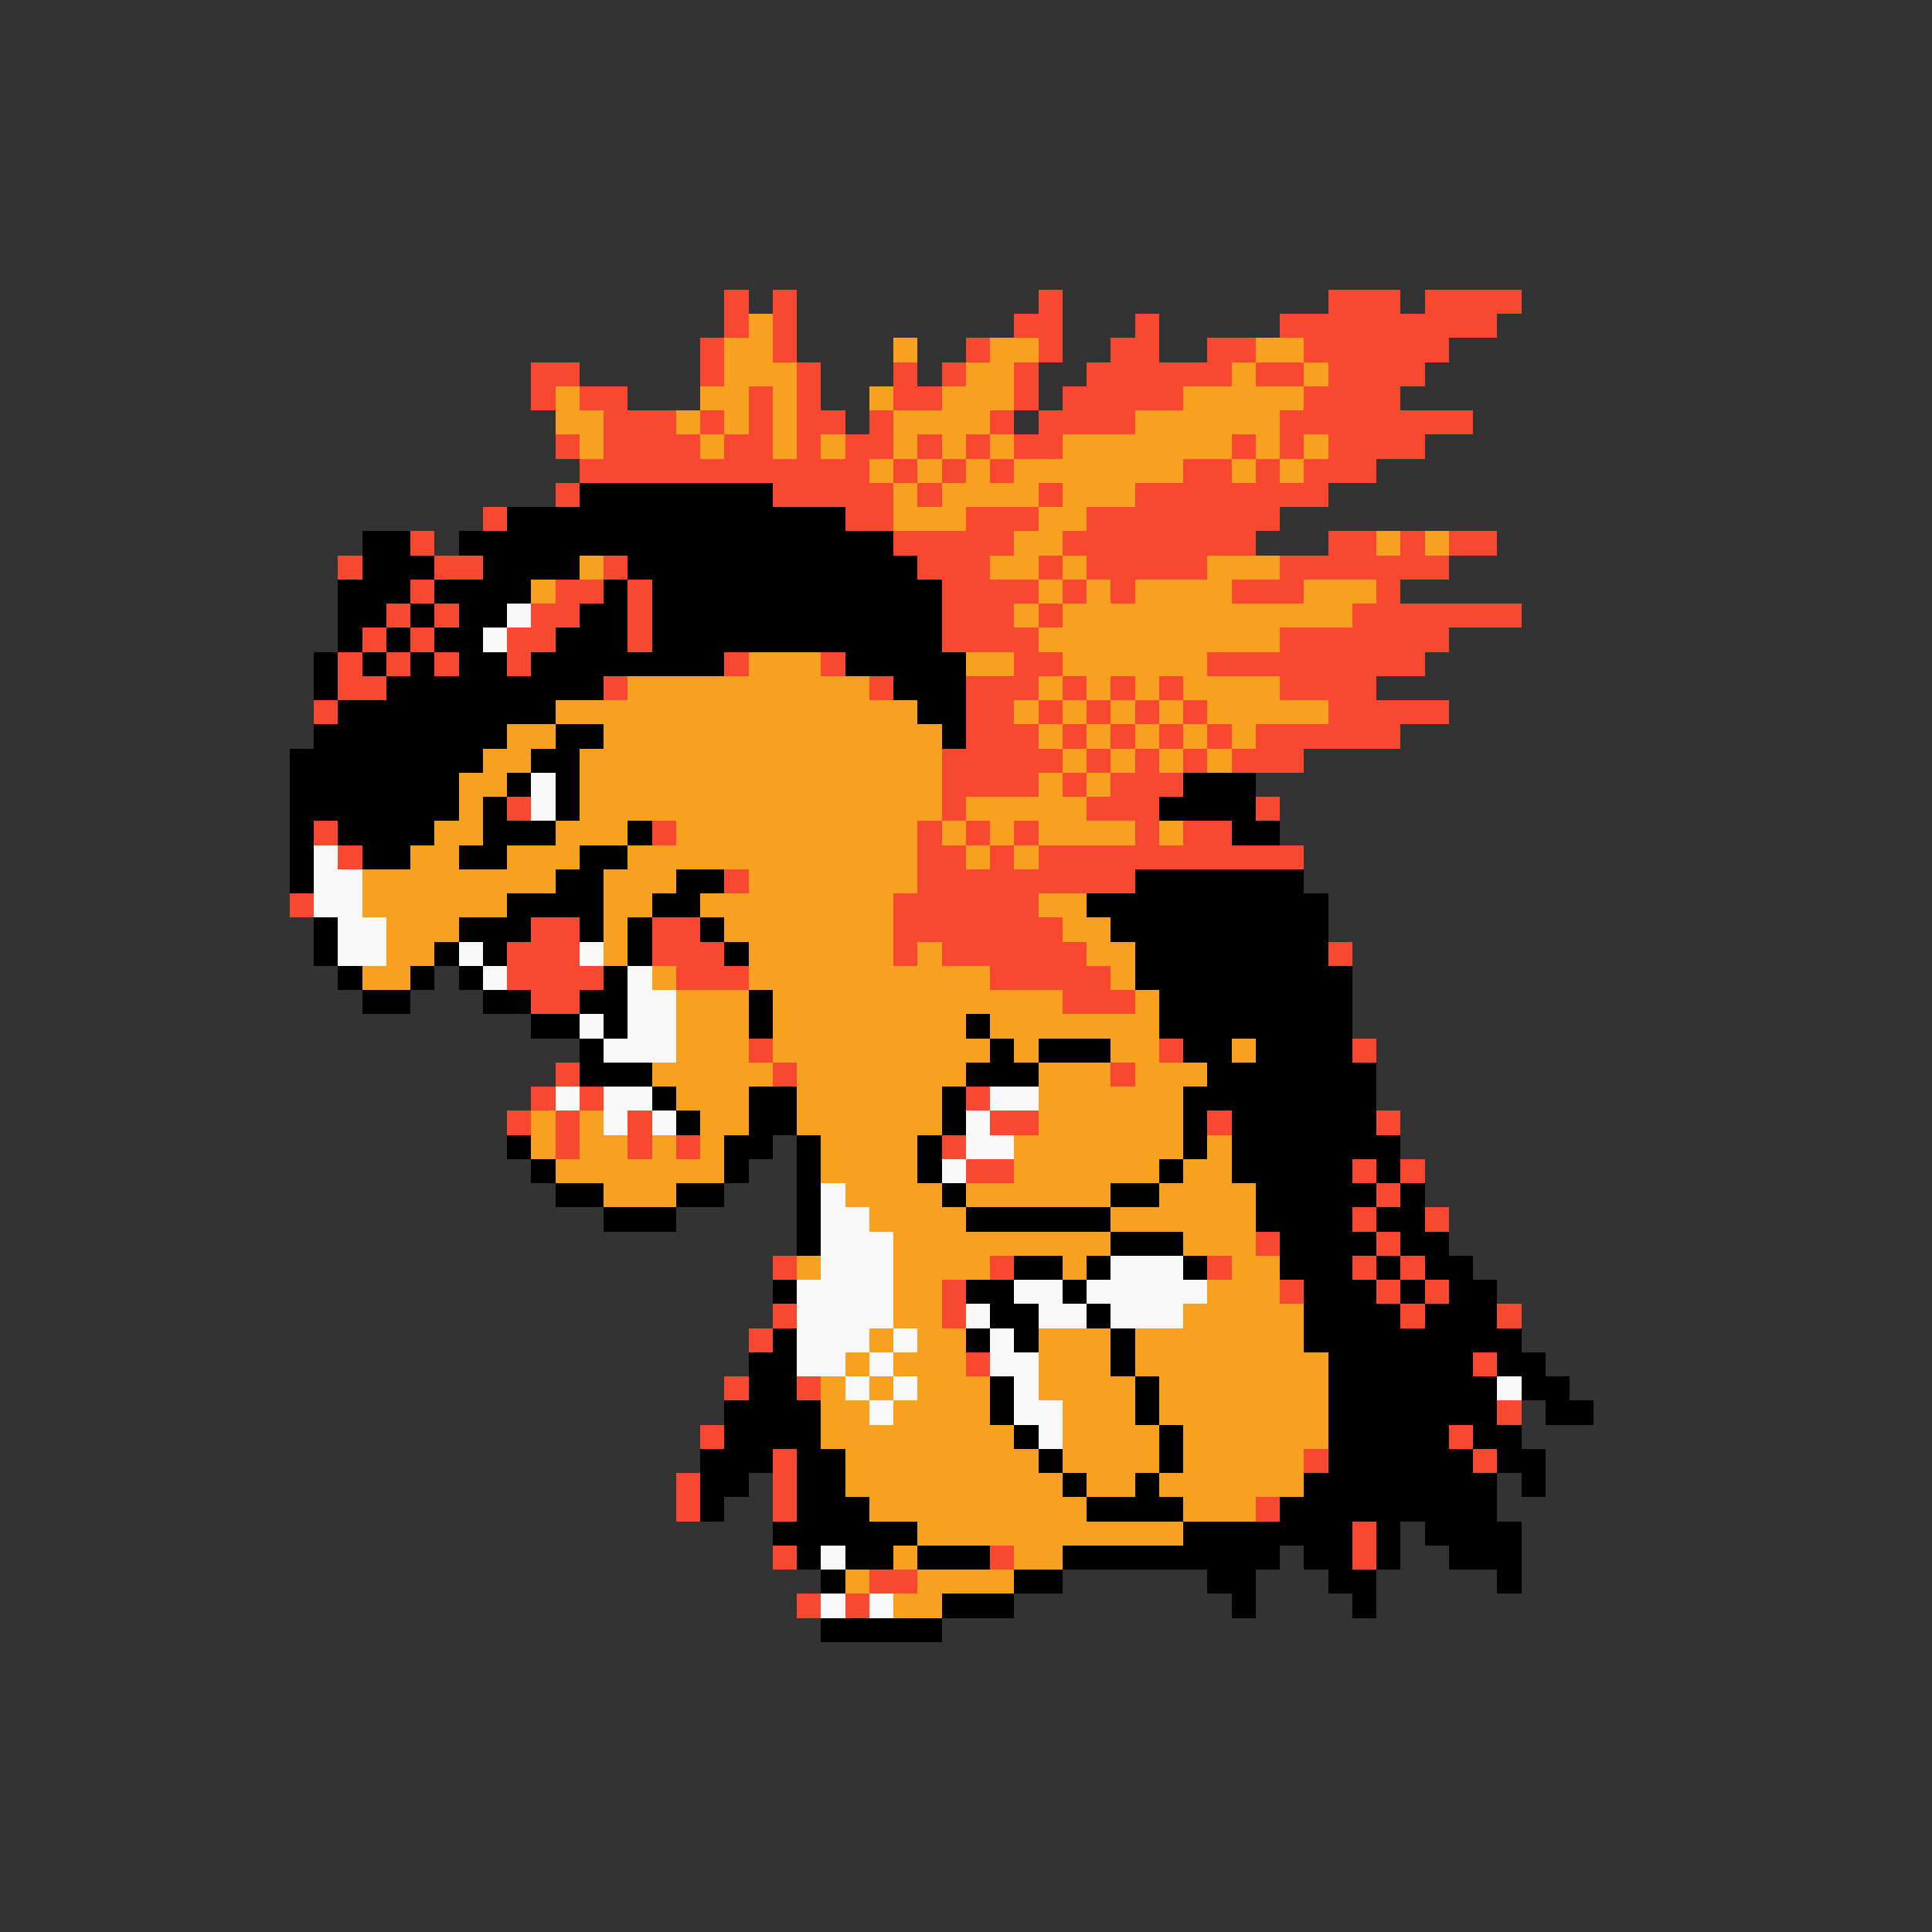 <svg xmlns="http://www.w3.org/2000/svg" viewBox="0 -0.5 80 80" shape-rendering="crispEdges">
<rect x="0" y="-0.5" width="80" height="80" fill="#333333" stroke="none"/>
<path stroke="#f84830" d="M30 12h1M32 12h1M43 12h1M55 12h3M59 12h4M30 13h1M32 13h1M42 13h2M47 13h1M53 13h9M29 14h1M32 14h1M40 14h1M43 14h1M46 14h2M50 14h2M54 14h6M22 15h2M29 15h1M33 15h1M37 15h1M39 15h1M42 15h1M45 15h6M52 15h2M55 15h4M22 16h1M24 16h2M31 16h1M33 16h1M37 16h2M42 16h1M44 16h5M54 16h4M25 17h3M29 17h1M31 17h1M33 17h2M36 17h1M41 17h1M43 17h4M53 17h8M23 18h1M25 18h4M30 18h2M33 18h1M35 18h2M38 18h1M40 18h1M42 18h2M51 18h1M53 18h1M55 18h4M24 19h12M37 19h1M39 19h1M41 19h1M49 19h2M52 19h1M54 19h3M23 20h1M32 20h5M38 20h1M43 20h1M47 20h8M20 21h1M35 21h2M40 21h3M45 21h8M17 22h1M37 22h5M44 22h8M55 22h2M58 22h1M60 22h2M14 23h1M18 23h2M25 23h1M38 23h3M43 23h1M45 23h5M53 23h7M17 24h1M23 24h2M26 24h1M39 24h4M44 24h1M46 24h1M51 24h3M57 24h1M16 25h1M18 25h1M22 25h2M26 25h1M39 25h3M43 25h1M56 25h7M15 26h1M17 26h1M21 26h2M26 26h1M39 26h4M53 26h7M14 27h1M16 27h1M18 27h1M21 27h1M30 27h1M34 27h1M42 27h2M50 27h9M14 28h2M25 28h1M36 28h1M40 28h3M44 28h1M46 28h1M48 28h1M53 28h4M13 29h1M40 29h2M43 29h1M45 29h1M47 29h1M49 29h1M55 29h5M40 30h3M44 30h1M46 30h1M48 30h1M50 30h1M52 30h6M39 31h5M45 31h1M47 31h1M49 31h1M51 31h3M39 32h4M44 32h1M46 32h3M21 33h1M39 33h1M45 33h3M52 33h1M13 34h1M27 34h1M38 34h1M40 34h1M42 34h1M47 34h1M49 34h2M14 35h1M38 35h2M41 35h1M43 35h11M30 36h1M38 36h9M12 37h1M37 37h6M22 38h2M27 38h2M37 38h7M21 39h3M27 39h3M37 39h1M39 39h6M55 39h1M21 40h4M28 40h3M41 40h5M22 41h2M44 41h3M31 43h1M48 43h1M56 43h1M23 44h1M32 44h1M46 44h1M22 45h1M24 45h1M40 45h1M21 46h1M23 46h1M26 46h1M41 46h2M50 46h1M57 46h1M23 47h1M26 47h1M28 47h1M39 47h1M40 48h2M56 48h1M58 48h1M57 49h1M56 50h1M59 50h1M52 51h1M57 51h1M32 52h1M41 52h1M50 52h1M56 52h1M58 52h1M39 53h1M53 53h1M57 53h1M59 53h1M32 54h1M39 54h1M58 54h1M62 54h1M31 55h1M40 56h1M61 56h1M30 57h1M33 57h1M62 58h1M29 59h1M60 59h1M32 60h1M54 60h1M61 60h1M28 61h1M32 61h1M28 62h1M32 62h1M52 62h1M56 63h1M32 64h1M41 64h1M56 64h1M36 65h2M33 66h1M35 66h1" />
<path stroke="#f8a020" d="M31 13h1M30 14h2M37 14h1M41 14h2M52 14h2M30 15h3M40 15h2M51 15h1M54 15h1M23 16h1M29 16h2M32 16h1M36 16h1M39 16h3M49 16h5M23 17h2M28 17h1M30 17h1M32 17h1M37 17h4M47 17h6M24 18h1M29 18h1M32 18h1M34 18h1M37 18h1M39 18h1M41 18h1M44 18h7M52 18h1M54 18h1M36 19h1M38 19h1M40 19h1M42 19h7M51 19h1M53 19h1M37 20h1M39 20h4M44 20h3M37 21h3M43 21h2M42 22h2M57 22h1M59 22h1M24 23h1M41 23h2M44 23h1M50 23h3M22 24h1M43 24h1M45 24h1M47 24h4M54 24h3M42 25h1M44 25h12M43 26h10M31 27h3M40 27h2M44 27h6M26 28h10M43 28h1M45 28h1M47 28h1M49 28h4M23 29h15M42 29h1M44 29h1M46 29h1M48 29h1M50 29h5M21 30h2M25 30h14M43 30h1M45 30h1M47 30h1M49 30h1M51 30h1M20 31h2M24 31h15M44 31h1M46 31h1M48 31h1M50 31h1M19 32h2M24 32h15M43 32h1M45 32h1M19 33h1M24 33h15M40 33h5M18 34h2M23 34h3M28 34h10M39 34h1M41 34h1M43 34h4M48 34h1M17 35h2M21 35h3M26 35h12M40 35h1M42 35h1M15 36h8M25 36h3M31 36h7M15 37h6M25 37h2M29 37h8M43 37h2M16 38h3M25 38h1M30 38h7M44 38h2M16 39h2M25 39h1M31 39h6M38 39h1M45 39h2M15 40h2M27 40h1M31 40h10M46 40h1M28 41h3M32 41h12M47 41h1M28 42h3M32 42h8M41 42h7M28 43h3M32 43h9M42 43h1M46 43h2M51 43h1M27 44h5M33 44h7M43 44h3M47 44h3M28 45h3M33 45h6M43 45h6M22 46h1M24 46h1M29 46h2M33 46h6M43 46h6M22 47h1M24 47h2M27 47h1M29 47h1M34 47h4M42 47h7M50 47h1M23 48h7M34 48h4M42 48h6M49 48h2M25 49h3M35 49h4M40 49h6M48 49h4M36 50h4M46 50h6M37 51h9M49 51h3M33 52h1M37 52h4M44 52h1M51 52h2M37 53h2M50 53h3M37 54h2M49 54h5M36 55h1M38 55h2M43 55h3M47 55h7M35 56h1M37 56h3M43 56h3M47 56h8M34 57h1M36 57h1M38 57h3M43 57h4M48 57h7M34 58h2M37 58h4M44 58h3M48 58h7M34 59h8M44 59h4M49 59h6M35 60h8M44 60h4M49 60h5M35 61h9M45 61h2M48 61h6M36 62h9M49 62h3M38 63h11M37 64h1M42 64h2M35 65h1M38 65h4M37 66h2" />
<path stroke="#000000" d="M24 20h8M21 21h14M15 22h2M19 22h18M15 23h3M20 23h4M26 23h12M14 24h3M18 24h4M25 24h1M27 24h12M14 25h2M17 25h1M19 25h2M24 25h2M27 25h12M14 26h1M16 26h1M18 26h2M23 26h3M27 26h12M13 27h1M15 27h1M17 27h1M19 27h2M22 27h8M35 27h5M13 28h1M16 28h9M37 28h3M14 29h9M38 29h2M13 30h8M23 30h2M39 30h1M12 31h8M22 31h2M12 32h7M21 32h1M23 32h1M49 32h3M12 33h7M20 33h1M23 33h1M48 33h4M12 34h1M14 34h4M20 34h3M26 34h1M51 34h2M12 35h1M15 35h2M19 35h2M24 35h2M12 36h1M23 36h2M28 36h2M47 36h7M21 37h4M27 37h2M45 37h10M13 38h1M19 38h3M24 38h1M26 38h1M29 38h1M46 38h9M13 39h1M18 39h1M20 39h1M26 39h1M30 39h1M47 39h8M14 40h1M17 40h1M19 40h1M25 40h1M47 40h9M15 41h2M20 41h2M24 41h2M31 41h1M48 41h8M22 42h2M25 42h1M31 42h1M40 42h1M48 42h8M24 43h1M41 43h1M43 43h3M49 43h2M52 43h4M24 44h3M40 44h3M50 44h7M27 45h1M31 45h2M39 45h1M49 45h8M28 46h1M31 46h2M39 46h1M49 46h1M51 46h6M21 47h1M30 47h2M33 47h1M38 47h1M49 47h1M51 47h7M22 48h1M30 48h1M33 48h1M38 48h1M48 48h1M51 48h5M57 48h1M23 49h2M28 49h2M33 49h1M39 49h1M46 49h2M52 49h5M58 49h1M25 50h3M33 50h1M40 50h6M52 50h4M57 50h2M33 51h1M46 51h3M53 51h4M58 51h2M42 52h2M45 52h1M49 52h1M53 52h3M57 52h1M59 52h2M32 53h1M40 53h2M44 53h1M54 53h3M58 53h1M60 53h2M41 54h2M45 54h1M54 54h4M59 54h3M32 55h1M40 55h1M42 55h1M46 55h1M54 55h9M31 56h2M46 56h1M55 56h6M62 56h2M31 57h2M41 57h1M47 57h1M55 57h7M63 57h2M30 58h4M41 58h1M47 58h1M55 58h7M64 58h2M30 59h4M42 59h1M48 59h1M55 59h5M61 59h2M29 60h3M33 60h2M43 60h1M48 60h1M55 60h6M62 60h2M29 61h2M33 61h2M44 61h1M47 61h1M54 61h8M63 61h1M29 62h1M33 62h3M45 62h4M53 62h9M32 63h6M49 63h7M57 63h1M59 63h4M33 64h1M35 64h2M38 64h3M44 64h9M54 64h2M57 64h1M60 64h3M34 65h1M42 65h2M50 65h2M55 65h2M62 65h1M39 66h3M51 66h1M56 66h1M34 67h5" />
<path stroke="#f8f8f8" d="M21 25h1M20 26h1M22 32h1M22 33h1M13 35h1M13 36h2M13 37h2M14 38h2M14 39h2M19 39h1M24 39h1M20 40h1M26 40h1M26 41h2M24 42h1M26 42h2M25 43h3M23 45h1M25 45h2M41 45h2M25 46h1M27 46h1M40 46h1M40 47h2M39 48h1M34 49h1M34 50h2M34 51h3M34 52h3M46 52h3M33 53h4M42 53h2M45 53h5M33 54h4M40 54h1M43 54h2M46 54h3M33 55h3M37 55h1M41 55h1M33 56h2M36 56h1M41 56h2M35 57h1M37 57h1M42 57h1M62 57h1M36 58h1M42 58h2M43 59h1M34 64h1M34 66h1M36 66h1" />
</svg>